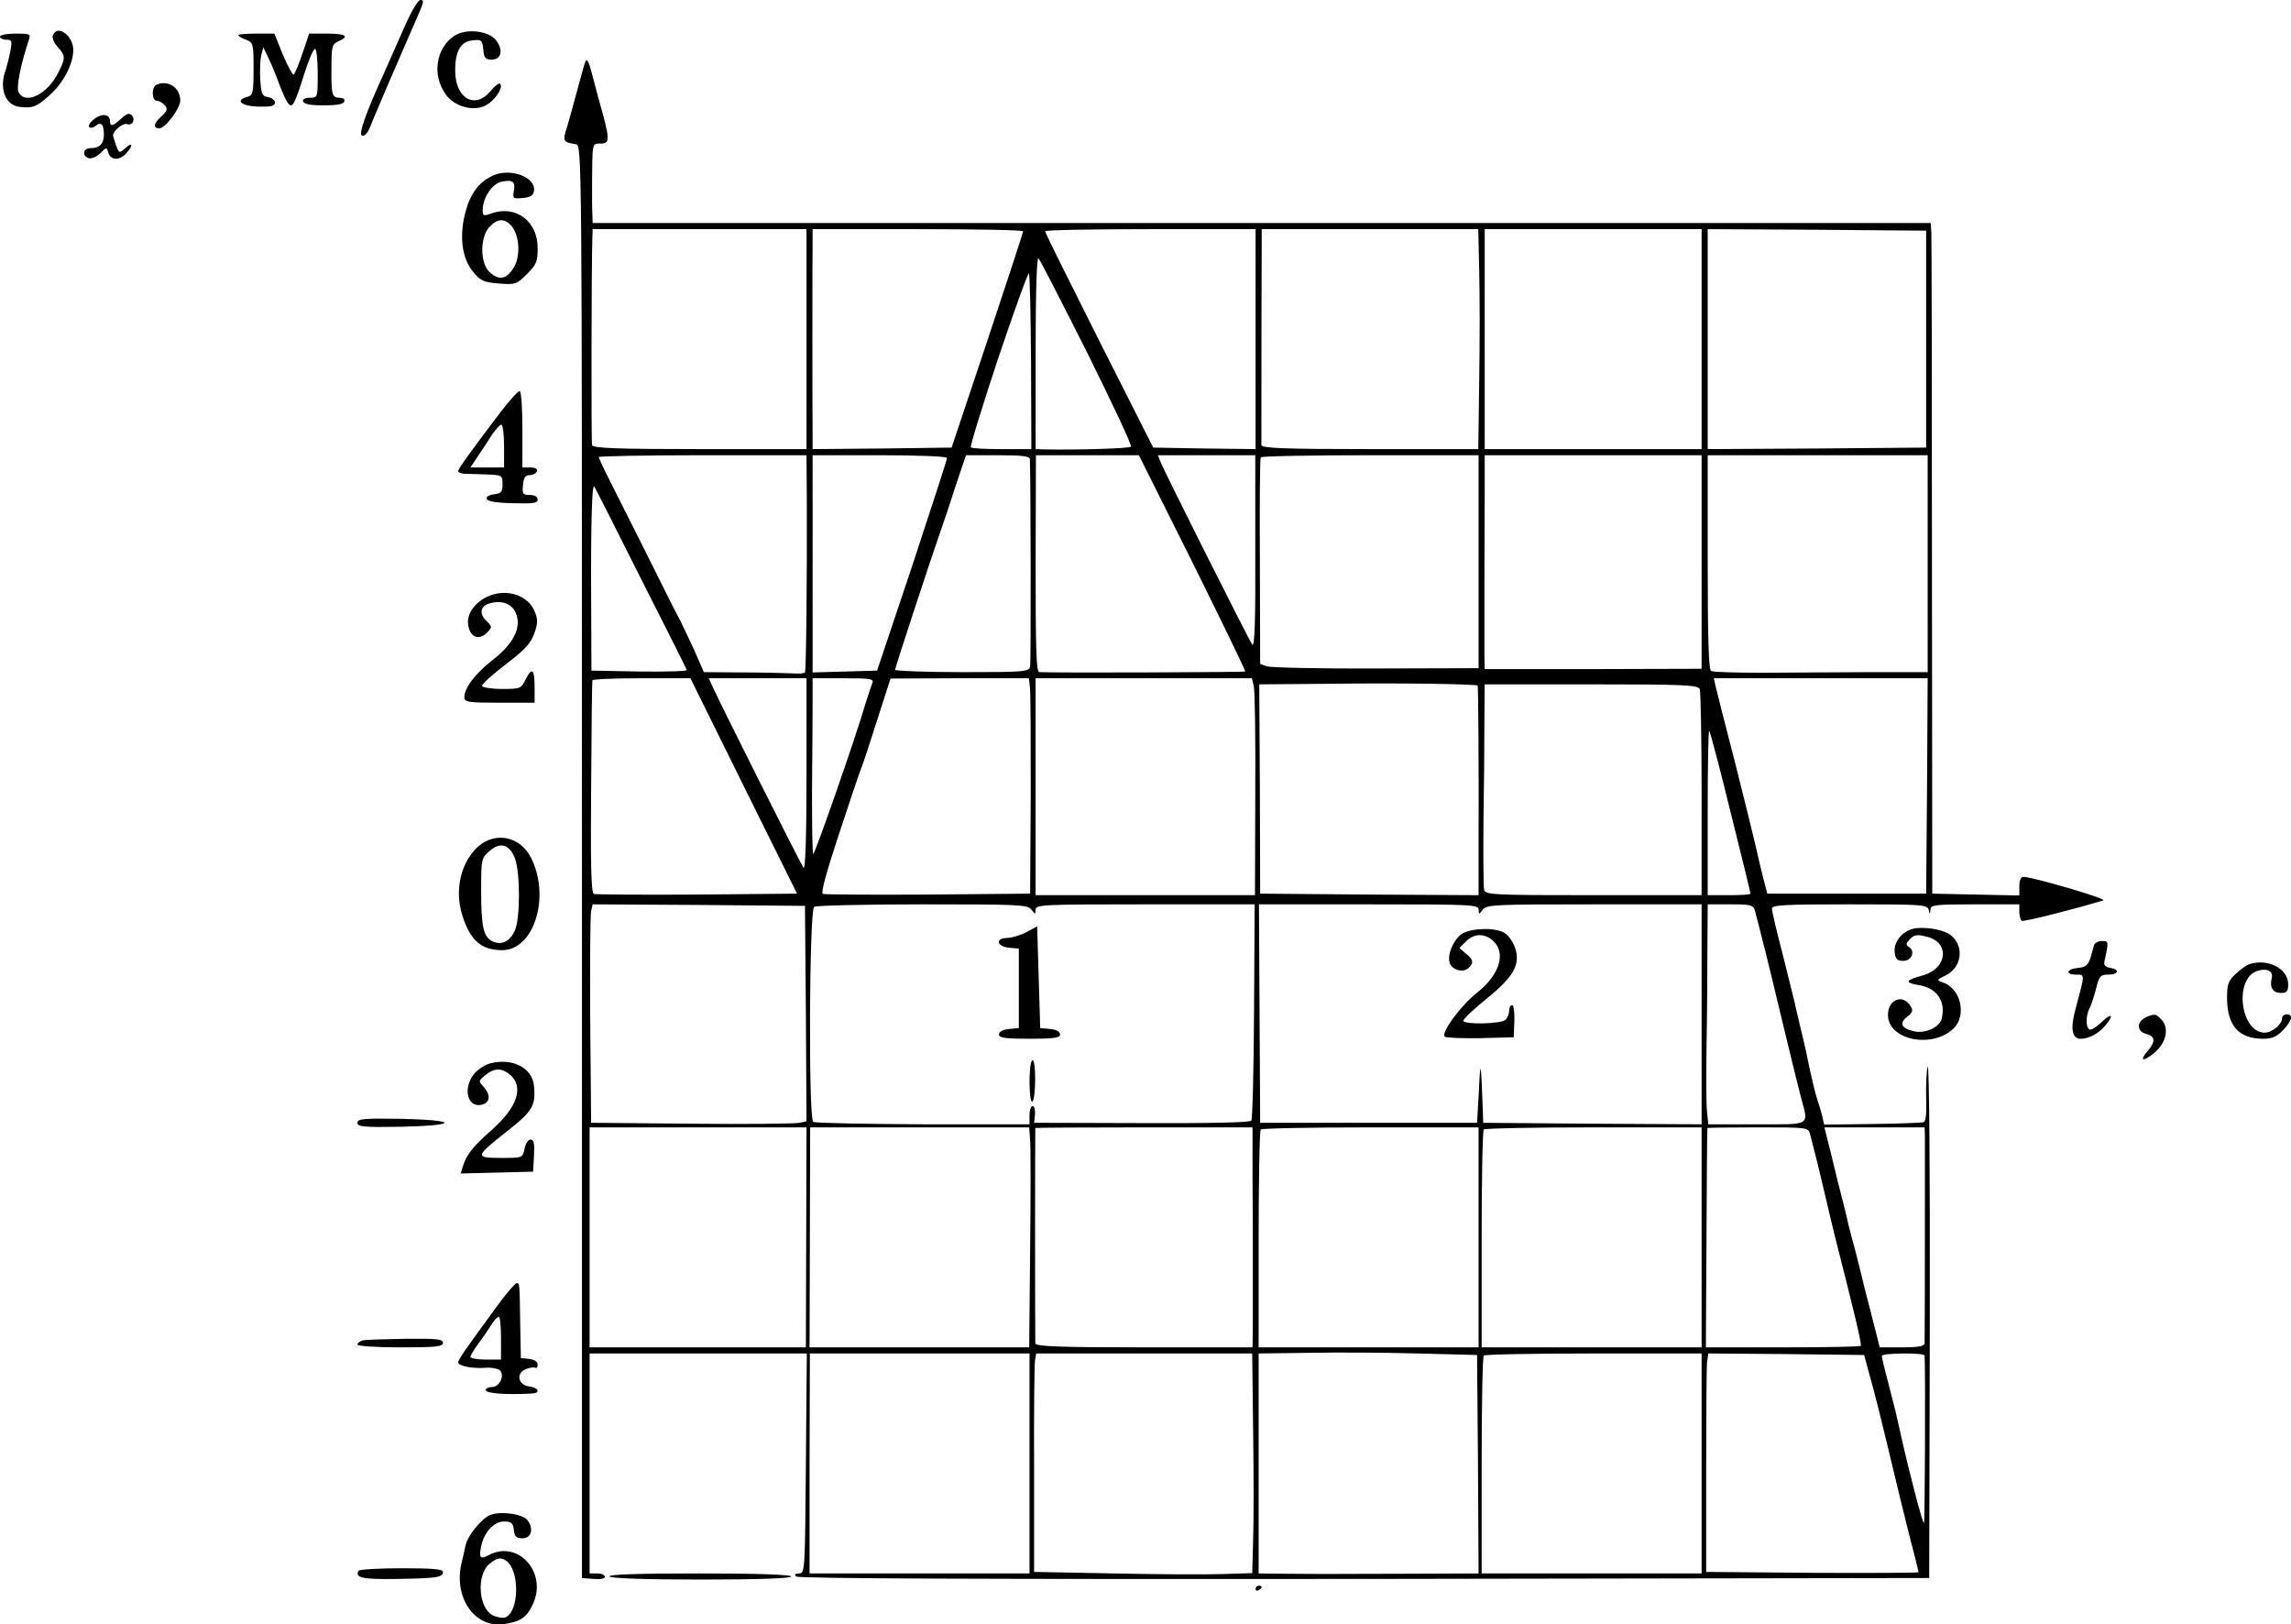 <?xml version="1.0" standalone="no"?>
<!DOCTYPE svg PUBLIC "-//W3C//DTD SVG 20010904//EN"
 "http://www.w3.org/TR/2001/REC-SVG-20010904/DTD/svg10.dtd">
<svg version="1.0" xmlns="http://www.w3.org/2000/svg"
 width="749.93pt" height="531.675pt" viewBox="0 0 749.93 531.675"
 preserveAspectRatio="xMidYMid meet">
<g transform="translate(-77,588) scale(0.1,-0.1)"
fill="#000000" stroke="none">
<path d="M2090 5783 c-24 -54 -51 -116 -61 -138 -63 -138 -86 -204 -74 -209 8
-3 18 8 26 27 7 18 20 50 30 72 9 22 25 58 34 80 22 51 78 179 99 228 13 31
14 37 2 37 -8 0 -32 -41 -56 -97z"/>
<path d="M943 5764 c-3 -8 4 -25 16 -38 26 -28 26 -37 1 -85 -35 -70 -107
-105 -129 -63 -8 15 5 85 33 170 7 21 5 22 -43 22 -28 0 -51 -4 -51 -10 0 -5
9 -10 20 -10 19 0 20 -4 14 -37 -4 -21 -11 -48 -15 -61 -23 -61 -2 -117 46
-122 42 -5 56 1 97 38 46 41 77 101 78 148 0 47 -52 86 -67 48z"/>
<path d="M2259 5764 c-62 -40 -76 -129 -30 -193 28 -40 91 -57 131 -36 30 16
59 59 47 71 -3 4 -18 -8 -32 -25 -51 -60 -115 -23 -115 68 0 64 18 95 57 99
29 3 32 1 35 -30 2 -28 7 -33 28 -33 32 0 38 33 13 64 -25 31 -97 38 -134 15z"/>
<path d="M1550 5765 c0 -3 11 -10 25 -15 24 -9 25 -13 25 -96 0 -77 -2 -86
-20 -91 -42 -11 -21 -30 35 -32 42 -1 55 2 55 13 0 8 -10 16 -22 18 -20 3 -23
10 -26 57 -2 30 0 66 3 80 l7 26 17 -35 c9 -19 25 -57 35 -85 10 -27 23 -56
29 -63 14 -18 21 -5 53 96 14 45 30 82 35 82 5 0 9 -36 9 -80 0 -79 0 -80 -26
-80 -16 0 -24 -5 -22 -12 3 -9 26 -13 68 -13 42 0 65 4 67 13 3 7 -4 12 -15
12 -25 0 -28 9 -27 100 0 68 2 76 23 85 37 16 25 25 -37 25 l-59 0 -22 -65
c-12 -36 -25 -67 -29 -69 -3 -2 -19 27 -35 65 l-28 69 -59 0 c-33 0 -59 -2
-59 -5z"/>
<path d="M2687 5680 c-4 -8 -15 -49 -26 -90 -11 -41 -26 -97 -34 -123 -16 -50
-15 -52 28 -59 20 -3 20 -11 20 -2348 l0 -2345 38 -3 c21 -2 37 1 37 7 0 6
-11 11 -25 11 l-25 0 0 360 0 360 355 0 356 0 -3 -360 c-3 -350 -3 -360 -22
-360 -13 0 -17 -3 -10 -10 7 -7 633 -9 1860 -8 l1849 3 2 850 c1 468 -2 838
-7 824 -4 -15 -6 -61 -5 -102 2 -51 -1 -77 -8 -80 -7 -2 -83 -5 -169 -6 l-157
-2 -6 28 c-4 15 -11 39 -16 53 -5 14 -16 59 -25 100 -8 41 -19 91 -24 110 -5
19 -13 55 -19 80 -5 25 -26 107 -45 184 -20 76 -36 145 -36 152 0 12 44 14
254 14 234 0 255 -1 259 -17 4 -17 5 -17 6 0 1 15 15 17 146 17 l145 0 0 -24
c0 -14 4 -27 8 -30 7 -4 190 43 267 67 14 5 -232 77 -262 77 -8 0 -13 -12 -13
-30 l0 -31 -142 3 -143 3 -1 1065 c0 586 -1 1080 -2 1097 l-2 33 -1002 0
c-552 0 -1537 0 -2190 0 l-1188 0 -1 28 c-1 15 -1 59 -1 97 1 141 0 135 27
135 33 0 33 11 -6 148 -5 20 -16 60 -23 87 -8 31 -15 44 -19 35z m723 -910 l0
-360 -349 0 c-270 0 -350 3 -353 13 -3 10 -2 595 1 680 l1 27 350 0 350 0 0
-360z m709 353 c0 -5 -53 -165 -117 -358 l-117 -350 -227 -3 -228 -2 0 42 c-1
54 -1 602 0 646 l0 32 345 0 c190 0 345 -3 344 -7z m761 -353 l0 -360 -167 2
-168 3 -177 350 c-97 193 -177 353 -177 358 -1 4 154 7 344 7 l345 0 0 -360z
m732 223 c2 -76 2 -238 0 -360 l-3 -223 -354 0 c-277 0 -355 3 -356 13 0 11 0
473 1 635 l0 72 354 0 355 0 3 -137z m728 -223 l0 -360 -355 0 -355 0 0 360 0
360 355 0 355 0 0 -360z m735 0 l0 -355 -357 -3 -358 -2 0 360 0 360 358 -2
357 -3 0 -355z m-2746 -45 c82 -165 147 -303 143 -307 -6 -6 -172 -11 -284 -9
l-28 1 0 317 c0 199 4 313 9 308 6 -6 77 -145 160 -310z m-184 -30 l1 -285
-96 0 c-53 0 -99 2 -102 6 -3 3 37 133 89 290 53 157 98 282 101 279 3 -3 6
-134 7 -290z m-734 -452 c1 -253 -2 -557 -6 -564 -3 -3 -21 -5 -42 -3 -21 1
-94 3 -163 3 l-126 1 -32 73 c-18 39 -39 83 -46 97 -8 14 -26 50 -41 80 -31
63 -135 270 -189 377 -20 39 -36 74 -36 77 0 3 153 6 340 6 l340 0 1 -147z
m459 138 c0 -6 -52 -164 -114 -353 l-115 -343 -105 -3 -106 -3 0 356 0 355
220 0 c131 0 220 -4 220 -9z m271 -3 c3 -40 4 -666 1 -680 -4 -17 -23 -18
-223 -18 -121 0 -219 4 -219 8 0 7 122 378 150 457 6 17 27 78 46 138 l36 107
104 0 c76 0 104 -3 105 -12z m533 -340 c96 -194 174 -354 172 -356 -3 -2 -583
-5 -674 -2 -10 0 -12 75 -12 355 l1 355 168 0 169 0 176 -352z m205 35 c1
-223 -2 -314 -10 -303 -12 18 -288 566 -300 598 l-9 22 160 0 159 0 0 -317z
m731 -32 l0 -348 -335 -1 c-185 -1 -346 3 -358 7 l-22 8 -1 334 c-1 184 0 337
3 342 2 4 164 7 359 7 l354 0 0 -349z m730 -1 l0 -349 -355 -1 -355 0 -1 47
c0 27 0 127 0 223 0 96 1 232 1 303 l0 127 355 0 355 0 0 -350z m740 -5 l0
-355 -192 0 c-106 -1 -263 -1 -349 -2 -86 0 -162 2 -168 6 -8 5 -11 109 -11
357 l0 349 360 0 360 0 0 -355z m-4214 -45 c82 -162 151 -298 152 -303 2 -4
-67 -6 -154 -5 l-158 3 -1 255 c-1 231 3 356 10 348 2 -2 70 -136 151 -298z
m338 -682 l175 -353 -327 -3 c-180 -1 -332 0 -338 2 -9 3 -11 94 -9 348 1 189
3 346 4 351 0 4 73 7 161 7 l160 0 174 -352z m206 35 c0 -214 -4 -313 -10
-303 -11 16 -265 522 -293 583 l-17 37 160 0 160 0 0 -317z m215 300 c-4 -10
-13 -38 -21 -63 -33 -114 -168 -500 -172 -495 -3 2 -4 96 -4 207 1 112 2 240
2 286 l0 82 101 0 c92 0 101 -2 94 -17z m516 -10 c3 -16 3 -174 3 -353 l-2
-325 -333 -3 c-184 -1 -339 0 -345 2 -8 3 11 71 53 198 35 106 67 202 72 213
5 11 28 82 52 157 l44 137 226 1 227 0 3 -27z m733 1 c4 -14 6 -174 5 -355
l-1 -329 -359 0 -359 0 0 355 0 355 354 0 354 0 6 -26z m2204 -326 l-3 -353
-260 0 -260 0 -13 50 c-7 28 -19 77 -26 110 -8 33 -38 157 -68 275 -31 118
-58 227 -62 243 l-6 27 350 0 350 0 -2 -352z m-1471 328 c2 -2 4 -268 3 -524
l0 -162 -357 2 -358 3 -1 342 -2 343 242 2 c217 3 468 -1 473 -6z m727 -12 c3
-9 6 -164 6 -345 l0 -329 -354 0 c-329 0 -354 1 -358 18 -2 9 -3 109 -2 222 2
113 3 260 3 328 l1 122 349 0 c309 0 350 -2 355 -16z m101 -403 c36 -143 65
-263 65 -266 0 -3 -31 -5 -70 -5 l-70 0 0 272 c0 149 2 269 5 266 3 -3 35
-123 70 -267z m-3027 -658 l2 -353 -22 -5 c-13 -3 -172 -5 -353 -3 l-330 3 -3
335 c-1 184 0 345 3 358 l5 22 348 -2 347 -3 3 -352z m738 340 c13 -17 13 -17
14 0 0 16 24 17 358 17 l359 0 -2 -349 c-1 -192 -5 -353 -9 -359 -4 -6 -131
-9 -358 -8 l-353 1 3 28 c1 15 -2 27 -8 27 -5 0 -10 -13 -10 -30 l0 -30 -347
0 c-192 1 -354 4 -361 8 -16 10 -13 693 3 704 6 4 165 8 354 8 316 0 345 -1
357 -17z m1464 0 c1 -17 1 -17 14 0 12 16 42 17 365 17 l351 0 0 -360 0 -360
-357 2 -358 3 -1 35 c-6 170 -8 178 -13 70 l-6 -105 -355 0 -355 0 -2 358 -2
357 359 0 c336 0 360 -1 360 -17z m905 -5 c3 -13 10 -39 15 -58 5 -19 35 -138
65 -265 30 -126 62 -255 70 -286 26 -96 36 -89 -144 -89 l-159 0 -4 38 c-3 20
-3 116 -2 212 2 96 3 241 3 323 l1 147 74 0 c69 0 75 -2 81 -22z m-3106 -1068
l-1 -360 -354 0 -354 0 0 360 0 360 355 0 355 0 -1 -360z m733 318 c2 -24 2
-186 0 -360 l-3 -318 -359 0 -360 0 1 360 1 360 358 0 359 0 3 -42z m728 -20
c0 -35 0 -164 1 -288 0 -124 0 -258 0 -297 l-1 -73 -355 0 c-277 0 -355 3
-356 13 -1 14 -1 701 0 705 1 1 161 2 356 2 l355 0 0 -62z m740 -298 l0 -360
-360 0 -360 0 0 353 c0 195 3 357 7 360 3 4 165 7 360 7 l353 0 0 -360z m730
0 l0 -360 -360 0 -360 0 0 353 c0 195 3 357 7 360 3 4 165 7 360 7 l353 0 0
-360z m355 338 c20 -77 27 -104 50 -203 14 -60 28 -119 31 -130 65 -255 89
-356 85 -360 -2 -3 -118 -5 -256 -5 l-251 0 2 358 c1 196 2 358 3 360 0 1 75
2 165 2 162 0 165 0 171 -22z m376 -5 c0 -32 0 -661 -1 -680 0 -9 -22 -13 -74
-13 l-73 0 -12 48 c-7 26 -16 63 -21 82 -5 19 -17 64 -25 100 -9 36 -20 79
-24 95 -5 17 -14 50 -20 75 -5 25 -22 92 -37 150 -14 58 -29 120 -34 138 l-8
32 164 0 164 0 1 -27z m-1463 -1075 l2 -358 -240 -1 c-295 -1 -291 -1 -395 0
l-85 1 0 360 0 360 163 2 c89 2 250 1 357 -2 l195 -5 3 -357z m-1468 2 l0
-360 -360 0 -360 0 0 360 1 360 359 0 360 0 0 -360z m732 108 c2 -139 2 -301
0 -360 l-3 -107 -97 -3 c-53 -2 -214 -1 -357 2 l-260 5 0 335 c-1 184 1 345 3
358 l4 22 354 0 353 0 3 -252z m1468 -108 l0 -360 -360 0 -360 0 0 353 c0 195
3 357 7 360 3 4 165 7 360 7 l353 0 0 -360z m551 285 c19 -67 31 -116 98 -395
17 -69 37 -151 46 -183 8 -32 15 -60 15 -63 0 -2 -156 -3 -347 -2 l-348 3 0
330 c0 182 1 342 3 358 l4 27 255 -2 255 -3 19 -70z m179 68 c3 -48 1 -545 -2
-548 -4 -4 -46 156 -75 285 -8 36 -16 72 -18 80 -2 8 -13 51 -24 94 -12 44
-21 83 -21 88 0 10 140 11 140 1z"/>
<path d="M4130 2829 c-19 -10 -47 -18 -62 -19 -41 0 -36 -28 5 -32 l32 -3 0
-130 0 -130 -32 -3 c-21 -2 -33 -9 -33 -18 0 -11 20 -14 100 -14 80 0 100 3
100 14 0 9 -12 16 -32 18 l-33 3 -5 167 -5 166 -35 -19z"/>
<path d="M4140 2339 c0 -40 4 -68 9 -65 12 8 13 136 1 136 -6 0 -10 -32 -10
-71z"/>
<path d="M5558 2825 c-28 -16 -53 -71 -42 -98 8 -22 42 -31 59 -17 20 17 19
29 -7 49 l-21 18 21 21 c28 28 62 28 90 2 43 -40 20 -112 -54 -170 -51 -40
-118 -130 -105 -143 4 -4 57 -6 117 -5 l109 3 2 53 c1 28 -2 52 -7 52 -6 0
-10 -8 -10 -18 0 -10 -5 -23 -12 -30 -14 -14 -138 -16 -138 -3 0 6 34 38 76
72 89 72 111 112 94 165 -6 19 -21 41 -33 49 -27 19 -104 19 -139 0z"/>
<path d="M1283 5603 c-18 -7 -17 -53 1 -53 7 0 19 -7 26 -15 10 -12 7 -19 -14
-38 -24 -22 -25 -37 -4 -37 19 0 68 65 68 91 0 42 -39 68 -77 52z"/>
<path d="M1078 5490 c-13 -10 -20 -22 -16 -26 4 -4 14 -2 21 4 18 15 27 5 27
-29 0 -30 -14 -44 -45 -44 -24 0 -27 -28 -3 -33 9 -2 26 6 37 17 20 20 20 20
26 0 8 -24 37 -25 58 -1 24 26 21 39 -3 17 -19 -17 -20 -17 -30 9 -5 15 -10
30 -10 33 0 15 33 41 45 37 18 -7 30 15 16 29 -8 8 -17 5 -34 -11 -27 -25 -37
-28 -37 -8 0 23 -27 26 -52 6z"/>
<path d="M2385 5306 c-47 -21 -75 -58 -92 -122 -20 -79 -11 -150 26 -194 23
-29 35 -34 84 -38 54 -4 58 -3 92 31 31 31 35 41 35 85 0 88 -71 141 -150 114
-27 -10 -30 -9 -30 10 0 40 30 86 61 93 37 8 47 1 41 -30 -4 -25 -2 -26 29
-23 25 2 35 8 37 24 6 44 -76 75 -133 50z m58 -164 c28 -31 32 -101 8 -139
-24 -38 -48 -42 -79 -13 -31 29 -31 114 0 147 26 28 49 29 71 5z"/>
<path d="M2406 4528 c-99 -131 -136 -182 -136 -190 0 -5 10 -8 23 -9 12 0 45
-1 72 -2 49 -2 50 -3 50 -32 0 -25 -4 -30 -28 -33 -16 -2 -27 -8 -24 -15 2 -8
33 -13 85 -14 67 -2 82 0 82 12 0 9 -10 15 -26 15 -23 0 -25 3 -22 33 2 24 8
32 22 32 11 0 21 6 24 13 2 7 -6 12 -22 12 l-26 0 0 125 c0 72 -4 125 -9 125
-6 0 -35 -33 -65 -72z m14 -108 l0 -70 -55 0 -55 0 25 38 c14 20 35 52 46 70
12 17 25 32 30 32 5 0 9 -31 9 -70z"/>
<path d="M2352 3920 c-38 -24 -57 -59 -48 -93 8 -34 35 -42 59 -19 19 20 19
20 -2 41 -24 24 -18 49 15 57 39 10 71 -3 83 -34 19 -45 -8 -99 -75 -151 -58
-45 -94 -93 -94 -123 0 -16 12 -18 115 -18 l115 0 0 48 c0 62 -8 70 -29 29
-15 -31 -18 -32 -78 -32 -35 0 -64 5 -65 10 -1 6 34 37 78 71 62 47 82 69 93
101 12 34 12 46 1 72 -24 59 -106 79 -168 41z"/>
<path d="M2336 3110 c-57 -51 -79 -142 -53 -225 26 -83 62 -115 131 -115 104
0 159 175 94 303 -35 69 -115 86 -172 37z m120 -41 c17 -48 17 -192 0 -233
-16 -38 -45 -52 -76 -36 -28 15 -35 49 -35 168 0 101 1 104 28 127 35 31 66
21 83 -26z"/>
<path d="M7044 2842 c-42 -4 -76 -42 -72 -78 2 -23 8 -29 28 -29 28 0 41 32
18 46 -10 7 -10 11 4 25 14 15 24 16 55 8 76 -18 68 -103 -11 -126 -59 -16
-63 -24 -17 -32 61 -9 91 -53 77 -110 -7 -29 -56 -51 -93 -41 -39 9 -47 27
-20 47 18 14 20 21 11 35 -25 41 -74 22 -74 -29 0 -83 147 -112 216 -43 43 44
21 132 -38 150 -19 7 -19 8 10 22 54 26 63 95 18 132 -20 16 -72 27 -112 23z"/>
<path d="M7625 2788 c-2 -7 -7 -26 -12 -43 -8 -24 -16 -31 -41 -33 -38 -4 -43
-22 -6 -22 29 0 29 3 0 -105 -20 -70 -15 -105 15 -105 27 0 60 18 81 44 28 34
21 42 -10 13 -15 -15 -33 -27 -40 -27 -14 0 -16 43 -3 68 5 9 15 38 22 65 10
42 14 47 40 47 34 0 39 17 7 22 -14 2 -22 9 -20 18 15 68 15 70 -7 70 -12 0
-23 -6 -26 -12z"/>
<path d="M8130 2723 c-8 -3 -27 -17 -42 -31 -24 -22 -28 -34 -28 -78 0 -90 37
-133 116 -134 31 0 46 6 67 28 30 31 35 52 12 52 -8 0 -15 -6 -15 -13 0 -20
-33 -47 -57 -47 -78 0 -101 172 -27 201 33 12 57 1 50 -23 -7 -30 4 -48 30
-48 20 0 24 5 24 29 0 52 -70 86 -130 64z"/>
<path d="M7800 2553 c-36 -14 -39 -48 -5 -57 30 -8 32 -25 5 -56 -27 -31 -17
-37 17 -10 44 34 56 85 27 114 -16 17 -20 18 -44 9z"/>
<path d="M2373 2399 c-17 -5 -41 -21 -52 -35 -38 -49 -19 -114 29 -99 25 8 26
32 3 58 -17 18 -17 20 6 38 29 24 53 24 80 2 47 -40 25 -107 -60 -182 -62 -55
-82 -80 -94 -119 l-7 -23 119 3 118 3 3 53 c2 40 0 52 -11 52 -8 0 -17 -13
-20 -30 -6 -30 -7 -30 -77 -30 -87 0 -86 4 22 89 81 64 92 82 86 146 -5 60
-71 94 -145 74z"/>
<path d="M1940 2205 c0 -13 19 -15 143 -13 86 2 142 7 142 13 0 6 -56 11 -142
13 -124 2 -143 0 -143 -13z"/>
<path d="M2403 1613 c-115 -157 -133 -183 -133 -192 0 -12 45 -21 88 -18 18 2
39 -2 47 -7 19 -16 1 -56 -25 -56 -11 0 -20 -4 -20 -10 0 -11 70 -16 153 -11
27 2 20 19 -10 23 -38 4 -45 44 -11 57 13 5 26 7 31 4 4 -2 7 3 7 11 0 9 -11
16 -27 18 l-28 3 -2 105 c-2 144 -2 140 -12 140 -4 0 -31 -30 -58 -67z m7
-113 l0 -70 -50 0 c-27 0 -50 4 -50 9 0 4 11 23 25 42 14 19 33 46 42 61 10
16 21 28 26 28 4 0 7 -31 7 -70z"/>
<path d="M1958 1493 c-10 -3 -18 -9 -18 -14 0 -5 61 -9 140 -9 117 0 140 2
140 15 0 12 -21 14 -122 13 -68 -1 -131 -3 -140 -5z"/>
<path d="M2374 921 c-29 -13 -73 -67 -80 -99 -3 -15 -9 -40 -13 -57 -27 -112
41 -213 136 -201 56 7 78 22 98 67 47 103 -50 210 -145 159 -28 -15 -33 -9
-25 29 10 47 42 81 75 81 24 0 29 -5 32 -27 2 -22 8 -28 28 -28 29 0 38 30 17
59 -15 21 -90 31 -123 17z m52 -149 c46 -30 44 -168 -2 -186 -8 -3 -25 0 -39
6 -49 22 -57 134 -12 170 24 19 36 22 53 10z"/>
<path d="M1944 739 c-14 -23 14 -29 124 -27 132 2 152 5 152 23 0 9 -33 12
-135 12 -75 0 -138 -4 -141 -8z"/>
<path d="M2765 720 c4 -6 115 -10 301 -10 189 0 294 4 294 10 0 6 -107 10
-301 10 -197 0 -298 -3 -294 -10z"/>
<path d="M4880 679 c0 -5 5 -7 10 -4 6 3 10 8 10 11 0 2 -4 4 -10 4 -5 0 -10
-5 -10 -11z"/>
</g>
</svg>
